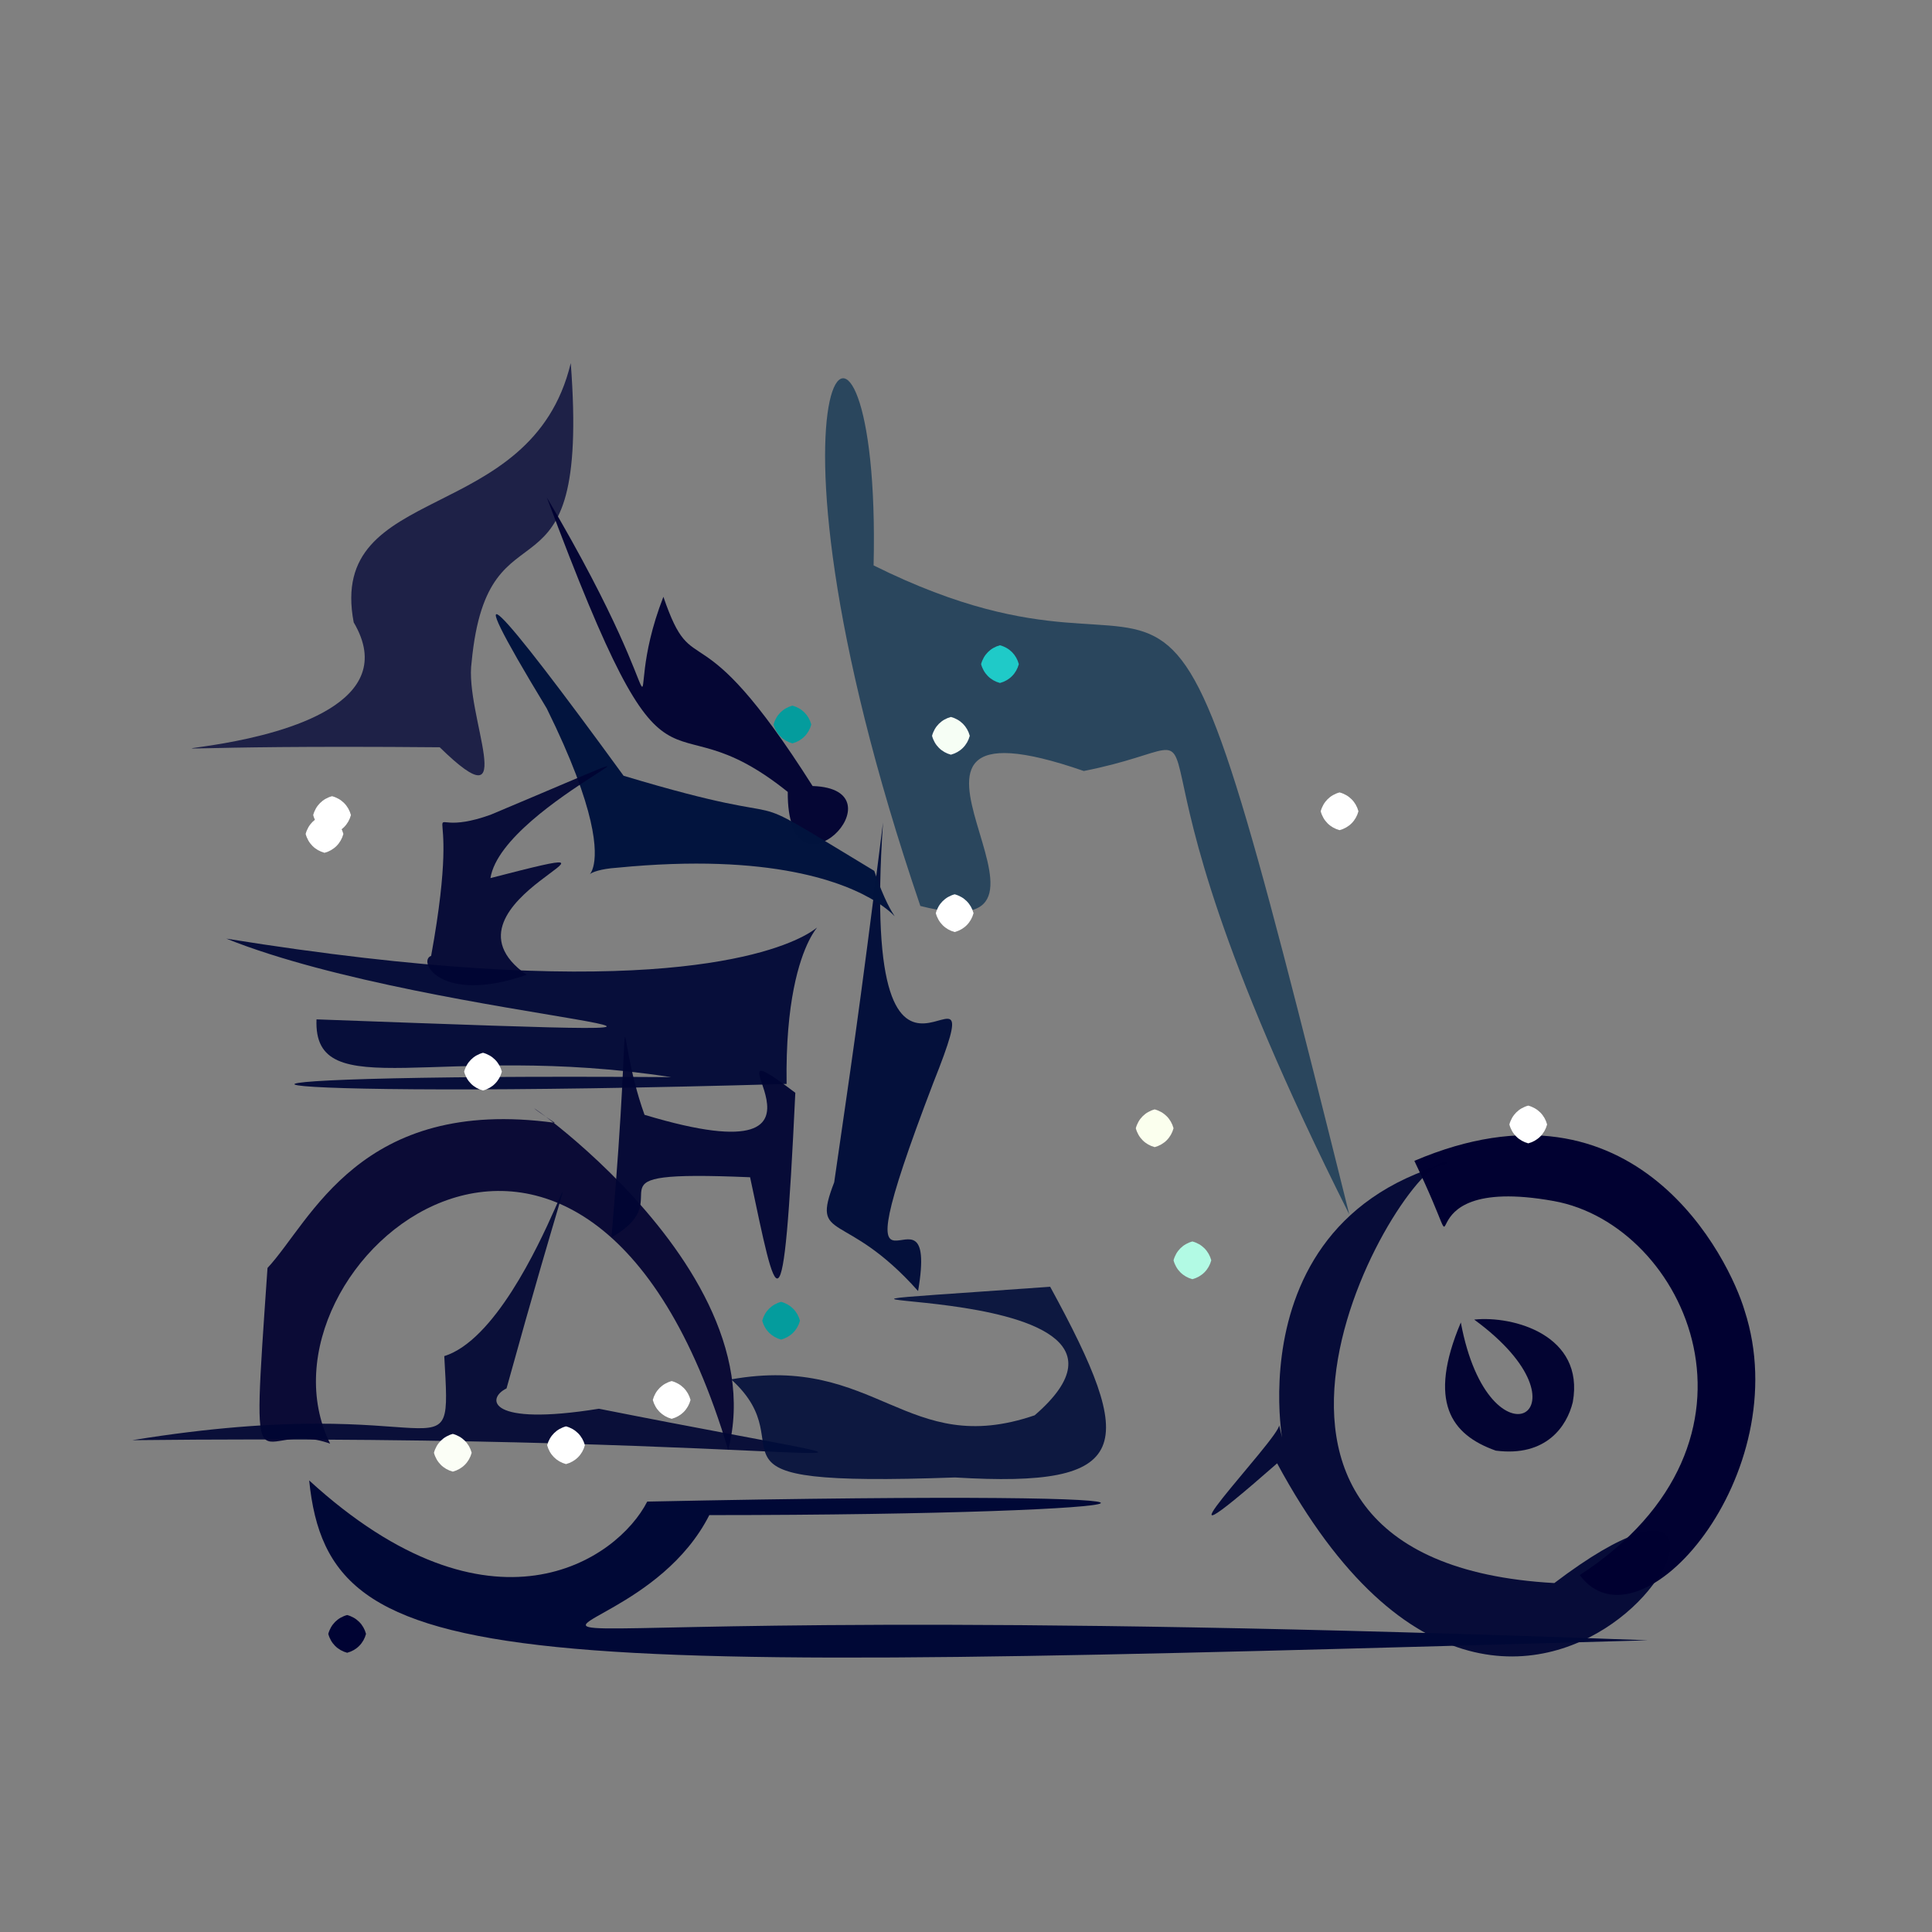 <?xml version="1.0" ?>
<svg xmlns="http://www.w3.org/2000/svg" version="1.1" width="512" height="512">
  <rect width="100%" height="100%" fill="#808080" stroke="none"/>
  <defs/>
  <g>
    <path d="M 357.573 321.832 C 286.303 180.157 334.145 195.018 287.219 204.323 C 219.301 180.793 293.895 252.874 243.903 240.088 C 194.171 94.146 233.624 59.605 231.513 149.838 C 323.502 195.567 302.533 101.032 357.573 321.832" stroke-width="0.0" fill="rgb(0, 43, 77)" opacity="0.671" stroke="rgb(34, 42, 116)" stroke-opacity="0.194" stroke-linecap="round" stroke-linejoin="round"/>
    <path d="M 411.913 419.527 C 488.165 361.679 406.013 512.983 338.453 387.799 C 298.661 422.734 339.747 380.531 338.973 377.629 C 345.255 402.924 319.736 326.37 383.583 308.227 C 373.269 304.151 307.052 413.692 411.913 419.527" stroke-width="0.0" fill="rgb(0, 6, 52)" opacity="0.944" stroke="rgb(51, 137, 136)" stroke-opacity="0.669" stroke-linecap="round" stroke-linejoin="round"/>
    <path d="M 208.458 287.258 C 53.916 291.679 28.012 284.468 177.826 285.448 C 116.624 276.003 82.931 293.444 83.878 270.142 C 242.107 275.927 116.12 271.32 59.986 248.752 C 270.933 282.737 207.132 200.294 208.458 287.258" stroke-width="0.0" fill="rgb(4, 11, 56)" opacity="0.967" stroke="rgb(173, 73, 89)" stroke-opacity="0.35" stroke-linecap="round" stroke-linejoin="round"/>
    <path d="M 187.975 401.519 C 162.687 451.408 57.037 420.629 436.692 434.695 C 133.089 443.281 87.25 444.973 81.936 392.335 C 130.127 436.396 163.574 413.498 171.525 397.936 C 343.89 394.384 314.111 401.496 187.975 401.519" stroke-width="0.0" fill="rgb(0, 8, 54)" opacity="1.0" stroke="rgb(143, 70, 168)" stroke-opacity="0.121" stroke-linecap="round" stroke-linejoin="round"/>
    <path d="M 462.333 347.308 C 476.378 390.556 434.582 438.845 418.647 417.417 C 473.104 381.918 446.895 324.631 411.793 318.293 C 368.115 310.416 392.411 344.353 374.819 307.64 C 433.643 282.548 458.371 333.963 462.333 347.308" stroke-width="0.0" fill="rgb(0, 1, 49)" opacity="0.993" stroke="rgb(19, 117, 73)" stroke-opacity="0.259" stroke-linecap="round" stroke-linejoin="round"/>
    <path d="M 192.981 384.263 C 155.331 258.256 64.194 335.304 87.484 382.585 C 67.911 375.531 66.345 401.642 70.892 336.025 C 82.473 323.591 95.355 290.484 147.046 297.562 C 119.476 279.217 206.752 330.801 192.981 384.263" stroke-width="0.0" fill="rgb(1, 0, 48)" opacity="0.913" stroke="rgb(187, 62, 106)" stroke-opacity="0.379" stroke-linecap="round" stroke-linejoin="round"/>
    <path d="M 124.983 175.478 C 122.974 189.28 138.378 219.386 116.531 198.035 C -30.594 196.726 118.881 207.536 93.735 164.933 C 86.589 127.385 140.805 139.785 151.256 96.229 C 156.485 165.014 129.344 129.506 124.983 175.478" stroke-width="0.0" fill="rgb(15, 19, 62)" opacity="0.87" stroke="rgb(68, 17, 6)" stroke-opacity="0.15" stroke-linecap="round" stroke-linejoin="round"/>
    <path d="M 247.353 286.912 C 219.389 360.061 249.296 306.952 243.303 342.141 C 223.793 320.212 214.838 329.481 221.071 313.326 C 225.414 283.138 227.454 270.445 234.012 217.967 C 227.442 313.551 265.543 241.354 247.353 286.912" stroke-width="0.0" fill="rgb(4, 16, 59)" opacity="1.0" stroke="rgb(86, 145, 185)" stroke-opacity="0.921" stroke-linecap="round" stroke-linejoin="round"/>
    <path d="M 215.346 208.305 C 239.881 209.105 208.557 241.287 208.764 209.863 C 174.178 182.115 178.809 222.611 144.92 131.834 C 183.051 196.378 162.941 191.121 175.807 158.159 C 184.045 182.198 184.288 159.283 215.346 208.305" stroke-width="0.0" fill="rgb(0, 2, 49)" opacity="0.961" stroke="rgb(162, 161, 9)" stroke-opacity="0.019" stroke-linecap="round" stroke-linejoin="round"/>
    <path d="M 231.686 230.788 C 242.196 261.897 245.456 221.937 163.621 229.947 C 144.527 231.245 171.832 242.303 144.883 187.723 C 119.849 146.467 131.383 159.078 165.255 205.584 C 218.642 221.659 190.116 205.671 231.686 230.788" stroke-width="0.0" fill="rgb(2, 20, 62)" opacity="0.994" stroke="rgb(150, 46, 161)" stroke-opacity="0.831" stroke-linecap="round" stroke-linejoin="round"/>
    <path d="M 210.767 289.6 C 207.572 357.078 205.928 345.601 198.781 311.984 C 151.648 309.987 181.651 316.662 162.052 327.916 C 168.353 254.287 162.175 271.389 170.805 295.436 C 231.849 313.842 182.618 268.242 210.767 289.6" stroke-width="0.0" fill="rgb(0, 5, 51)" opacity="0.945" stroke="rgb(153, 68, 36)" stroke-opacity="0.969" stroke-linecap="round" stroke-linejoin="round"/>
    <path d="M 416.804 371.583 C 415.279 377.896 409.814 386.157 396.403 384.432 C 384.493 380.219 378.284 371.472 387.132 350.468 C 394.684 390.86 423.667 373.863 390.682 349.705 C 400.953 348.606 420.014 353.791 416.804 371.583" stroke-width="0.0" fill="rgb(0, 2, 49)" opacity="0.974" stroke="rgb(43, 60, 123)" stroke-opacity="0.038" stroke-linecap="round" stroke-linejoin="round"/>
    <path d="M 129.974 232.703 C 179.449 219.894 112.17 239.054 139.566 258.334 C 116.785 266.309 110.539 254.631 114.252 253.322 C 123.521 202.557 107.657 223.929 130.005 215.92 C 198.022 187.353 133.179 212.395 129.974 232.703" stroke-width="0.0" fill="rgb(0, 5, 51)" opacity="0.926" stroke="rgb(143, 140, 235)" stroke-opacity="0.098" stroke-linecap="round" stroke-linejoin="round"/>
    <path d="M 158.713 373.329 C 267.914 394.989 221.3 379.608 35.069 381.665 C 119.65 367.938 119.663 394.191 117.738 359.385 C 144.228 351.103 163.947 260.596 134.235 367.946 C 128.822 370.564 129.146 378.09 158.713 373.329" stroke-width="0.0" fill="rgb(1, 6, 52)" opacity="0.918" stroke="rgb(196, 14, 146)" stroke-opacity="0.053" stroke-linecap="round" stroke-linejoin="round"/>
    <path d="M 278.305 341.004 C 301.567 383.591 300.408 394.404 253.089 391.543 C 179.432 394.168 214.54 384.301 193.76 365.547 C 232.419 358.698 240.15 386.715 274.202 375.068 C 320.298 335.197 167.177 348.965 278.305 341.004" stroke-width="0.0" fill="rgb(1, 13, 57)" opacity="0.895" stroke="rgb(56, 176, 169)" stroke-opacity="0.58" stroke-linecap="round" stroke-linejoin="round"/>
    <path d="M 311.0 299.0 C 310.33 301.5 308.5 303.33 306.0 304.0 C 303.5 303.33 301.67 301.5 301.0 299.0 C 301.67 296.5 303.5 294.67 306.0 294.0 C 308.5 294.67 310.33 296.5 311.0 299.0" stroke-width="0.0" fill="rgb(251, 255, 238)" opacity="1.0" stroke="rgb(10, 47, 22)" stroke-opacity="0.884" stroke-linecap="round" stroke-linejoin="round"/>
    <path d="M 270.0 176.0 C 269.33 178.5 267.5 180.33 265.0 181.0 C 262.5 180.33 260.67 178.5 260.0 176.0 C 260.67 173.5 262.5 171.67 265.0 171.0 C 267.5 171.67 269.33 173.5 270.0 176.0" stroke-width="0.0" fill="rgb(31, 202, 200)" opacity="1.0" stroke="rgb(192, 245, 56)" stroke-opacity="0.33" stroke-linecap="round" stroke-linejoin="round"/>
    <path d="M 212.0 350.0 C 211.33 352.5 209.5 354.33 207.0 355.0 C 204.5 354.33 202.67 352.5 202.0 350.0 C 202.67 347.5 204.5 345.67 207.0 345.0 C 209.5 345.67 211.33 347.5 212.0 350.0" stroke-width="0.0" fill="rgb(4, 156, 157)" opacity="1.0" stroke="rgb(106, 26, 129)" stroke-opacity="0.686" stroke-linecap="round" stroke-linejoin="round"/>
    <path d="M 321.0 334.0 C 320.33 336.5 318.5 338.33 316.0 339.0 C 313.5 338.33 311.67 336.5 311.0 334.0 C 311.67 331.5 313.5 329.67 316.0 329.0 C 318.5 329.67 320.33 331.5 321.0 334.0" stroke-width="0.0" fill="rgb(178, 250, 228)" opacity="1.0" stroke="rgb(101, 153, 107)" stroke-opacity="0.795" stroke-linecap="round" stroke-linejoin="round"/>
    <path d="M 93.0 216.0 C 92.33 218.5 90.5 220.33 88.0 221.0 C 85.5 220.33 83.67 218.5 83.0 216.0 C 83.67 213.5 85.5 211.67 88.0 211.0 C 90.5 211.67 92.33 213.5 93.0 216.0" stroke-width="0.0" fill="rgb(255, 255, 255)" opacity="1.0" stroke="rgb(165, 159, 212)" stroke-opacity="0.533" stroke-linecap="round" stroke-linejoin="round"/>
    <path d="M 133.0 284.0 C 132.33 286.5 130.5 288.33 128.0 289.0 C 125.5 288.33 123.67 286.5 123.0 284.0 C 123.67 281.5 125.5 279.67 128.0 279.0 C 130.5 279.67 132.33 281.5 133.0 284.0" stroke-width="0.0" fill="rgb(255, 255, 255)" opacity="1.0" stroke="rgb(228, 6, 103)" stroke-opacity="0.295" stroke-linecap="round" stroke-linejoin="round"/>
    <path d="M 91.0 221.0 C 90.33 223.5 88.5 225.33 86.0 226.0 C 83.5 225.33 81.67 223.5 81.0 221.0 C 81.67 218.5 83.5 216.67 86.0 216.0 C 88.5 216.67 90.33 218.5 91.0 221.0" stroke-width="0.0" fill="rgb(255, 255, 255)" opacity="1.0" stroke="rgb(239, 216, 207)" stroke-opacity="0.51" stroke-linecap="round" stroke-linejoin="round"/>
    <path d="M 258.0 242.0 C 257.33 244.5 255.5 246.33 253.0 247.0 C 250.5 246.33 248.67 244.5 248.0 242.0 C 248.67 239.5 250.5 237.67 253.0 237.0 C 255.5 237.67 257.33 239.5 258.0 242.0" stroke-width="0.0" fill="rgb(255, 255, 255)" opacity="1.0" stroke="rgb(46, 52, 41)" stroke-opacity="0.346" stroke-linecap="round" stroke-linejoin="round"/>
    <path d="M 155.0 383.0 C 154.33 385.5 152.5 387.33 150.0 388.0 C 147.5 387.33 145.67 385.5 145.0 383.0 C 145.67 380.5 147.5 378.67 150.0 378.0 C 152.5 378.67 154.33 380.5 155.0 383.0" stroke-width="0.0" fill="rgb(255, 255, 255)" opacity="1.0" stroke="rgb(177, 176, 206)" stroke-opacity="0.155" stroke-linecap="round" stroke-linejoin="round"/>
    <path d="M 257.0 195.0 C 256.33 197.5 254.5 199.33 252.0 200.0 C 249.5 199.33 247.67 197.5 247.0 195.0 C 247.67 192.5 249.5 190.67 252.0 190.0 C 254.5 190.67 256.33 192.5 257.0 195.0" stroke-width="0.0" fill="rgb(246, 254, 245)" opacity="1.0" stroke="rgb(114, 179, 150)" stroke-opacity="0.857" stroke-linecap="round" stroke-linejoin="round"/>
    <path d="M 183.0 371.0 C 182.33 373.5 180.5 375.33 178.0 376.0 C 175.5 375.33 173.67 373.5 173.0 371.0 C 173.67 368.5 175.5 366.67 178.0 366.0 C 180.5 366.67 182.33 368.5 183.0 371.0" stroke-width="0.0" fill="rgb(255, 255, 255)" opacity="1.0" stroke="rgb(67, 192, 175)" stroke-opacity="0.056" stroke-linecap="round" stroke-linejoin="round"/>
    <path d="M 215.0 192.0 C 214.33 194.5 212.5 196.33 210.0 197.0 C 207.5 196.33 205.67 194.5 205.0 192.0 C 205.67 189.5 207.5 187.67 210.0 187.0 C 212.5 187.67 214.33 189.5 215.0 192.0" stroke-width="0.0" fill="rgb(4, 156, 157)" opacity="1.0" stroke="rgb(127, 195, 45)" stroke-opacity="0.571" stroke-linecap="round" stroke-linejoin="round"/>
    <path d="M 360.0 215.0 C 359.33 217.5 357.5 219.33 355.0 220.0 C 352.5 219.33 350.67 217.5 350.0 215.0 C 350.67 212.5 352.5 210.67 355.0 210.0 C 357.5 210.67 359.33 212.5 360.0 215.0" stroke-width="0.0" fill="rgb(255, 255, 255)" opacity="1.0" stroke="rgb(203, 163, 47)" stroke-opacity="0.117" stroke-linecap="round" stroke-linejoin="round"/>
    <path d="M 125.0 385.0 C 124.33 387.5 122.5 389.33 120.0 390.0 C 117.5 389.33 115.67 387.5 115.0 385.0 C 115.67 382.5 117.5 380.67 120.0 380.0 C 122.5 380.67 124.33 382.5 125.0 385.0" stroke-width="0.0" fill="rgb(251, 254, 246)" opacity="1.0" stroke="rgb(13, 146, 95)" stroke-opacity="0.038" stroke-linecap="round" stroke-linejoin="round"/>
    <path d="M 410.0 298.0 C 409.33 300.5 407.5 302.33 405.0 303.0 C 402.5 302.33 400.67 300.5 400.0 298.0 C 400.67 295.5 402.5 293.67 405.0 293.0 C 407.5 293.67 409.33 295.5 410.0 298.0" stroke-width="0.0" fill="rgb(255, 255, 255)" opacity="1.0" stroke="rgb(244, 81, 20)" stroke-opacity="0.384" stroke-linecap="round" stroke-linejoin="round"/>
    <path d="M 97.0 433.0 C 96.33 435.5 94.5 437.33 92.0 438.0 C 89.5 437.33 87.67 435.5 87.0 433.0 C 87.67 430.5 89.5 428.67 92.0 428.0 C 94.5 428.67 96.33 430.5 97.0 433.0" stroke-width="0.0" fill="rgb(0, 3, 51)" opacity="1.0" stroke="rgb(119, 211, 50)" stroke-opacity="0.006" stroke-linecap="round" stroke-linejoin="round"/>
  </g>
</svg>
